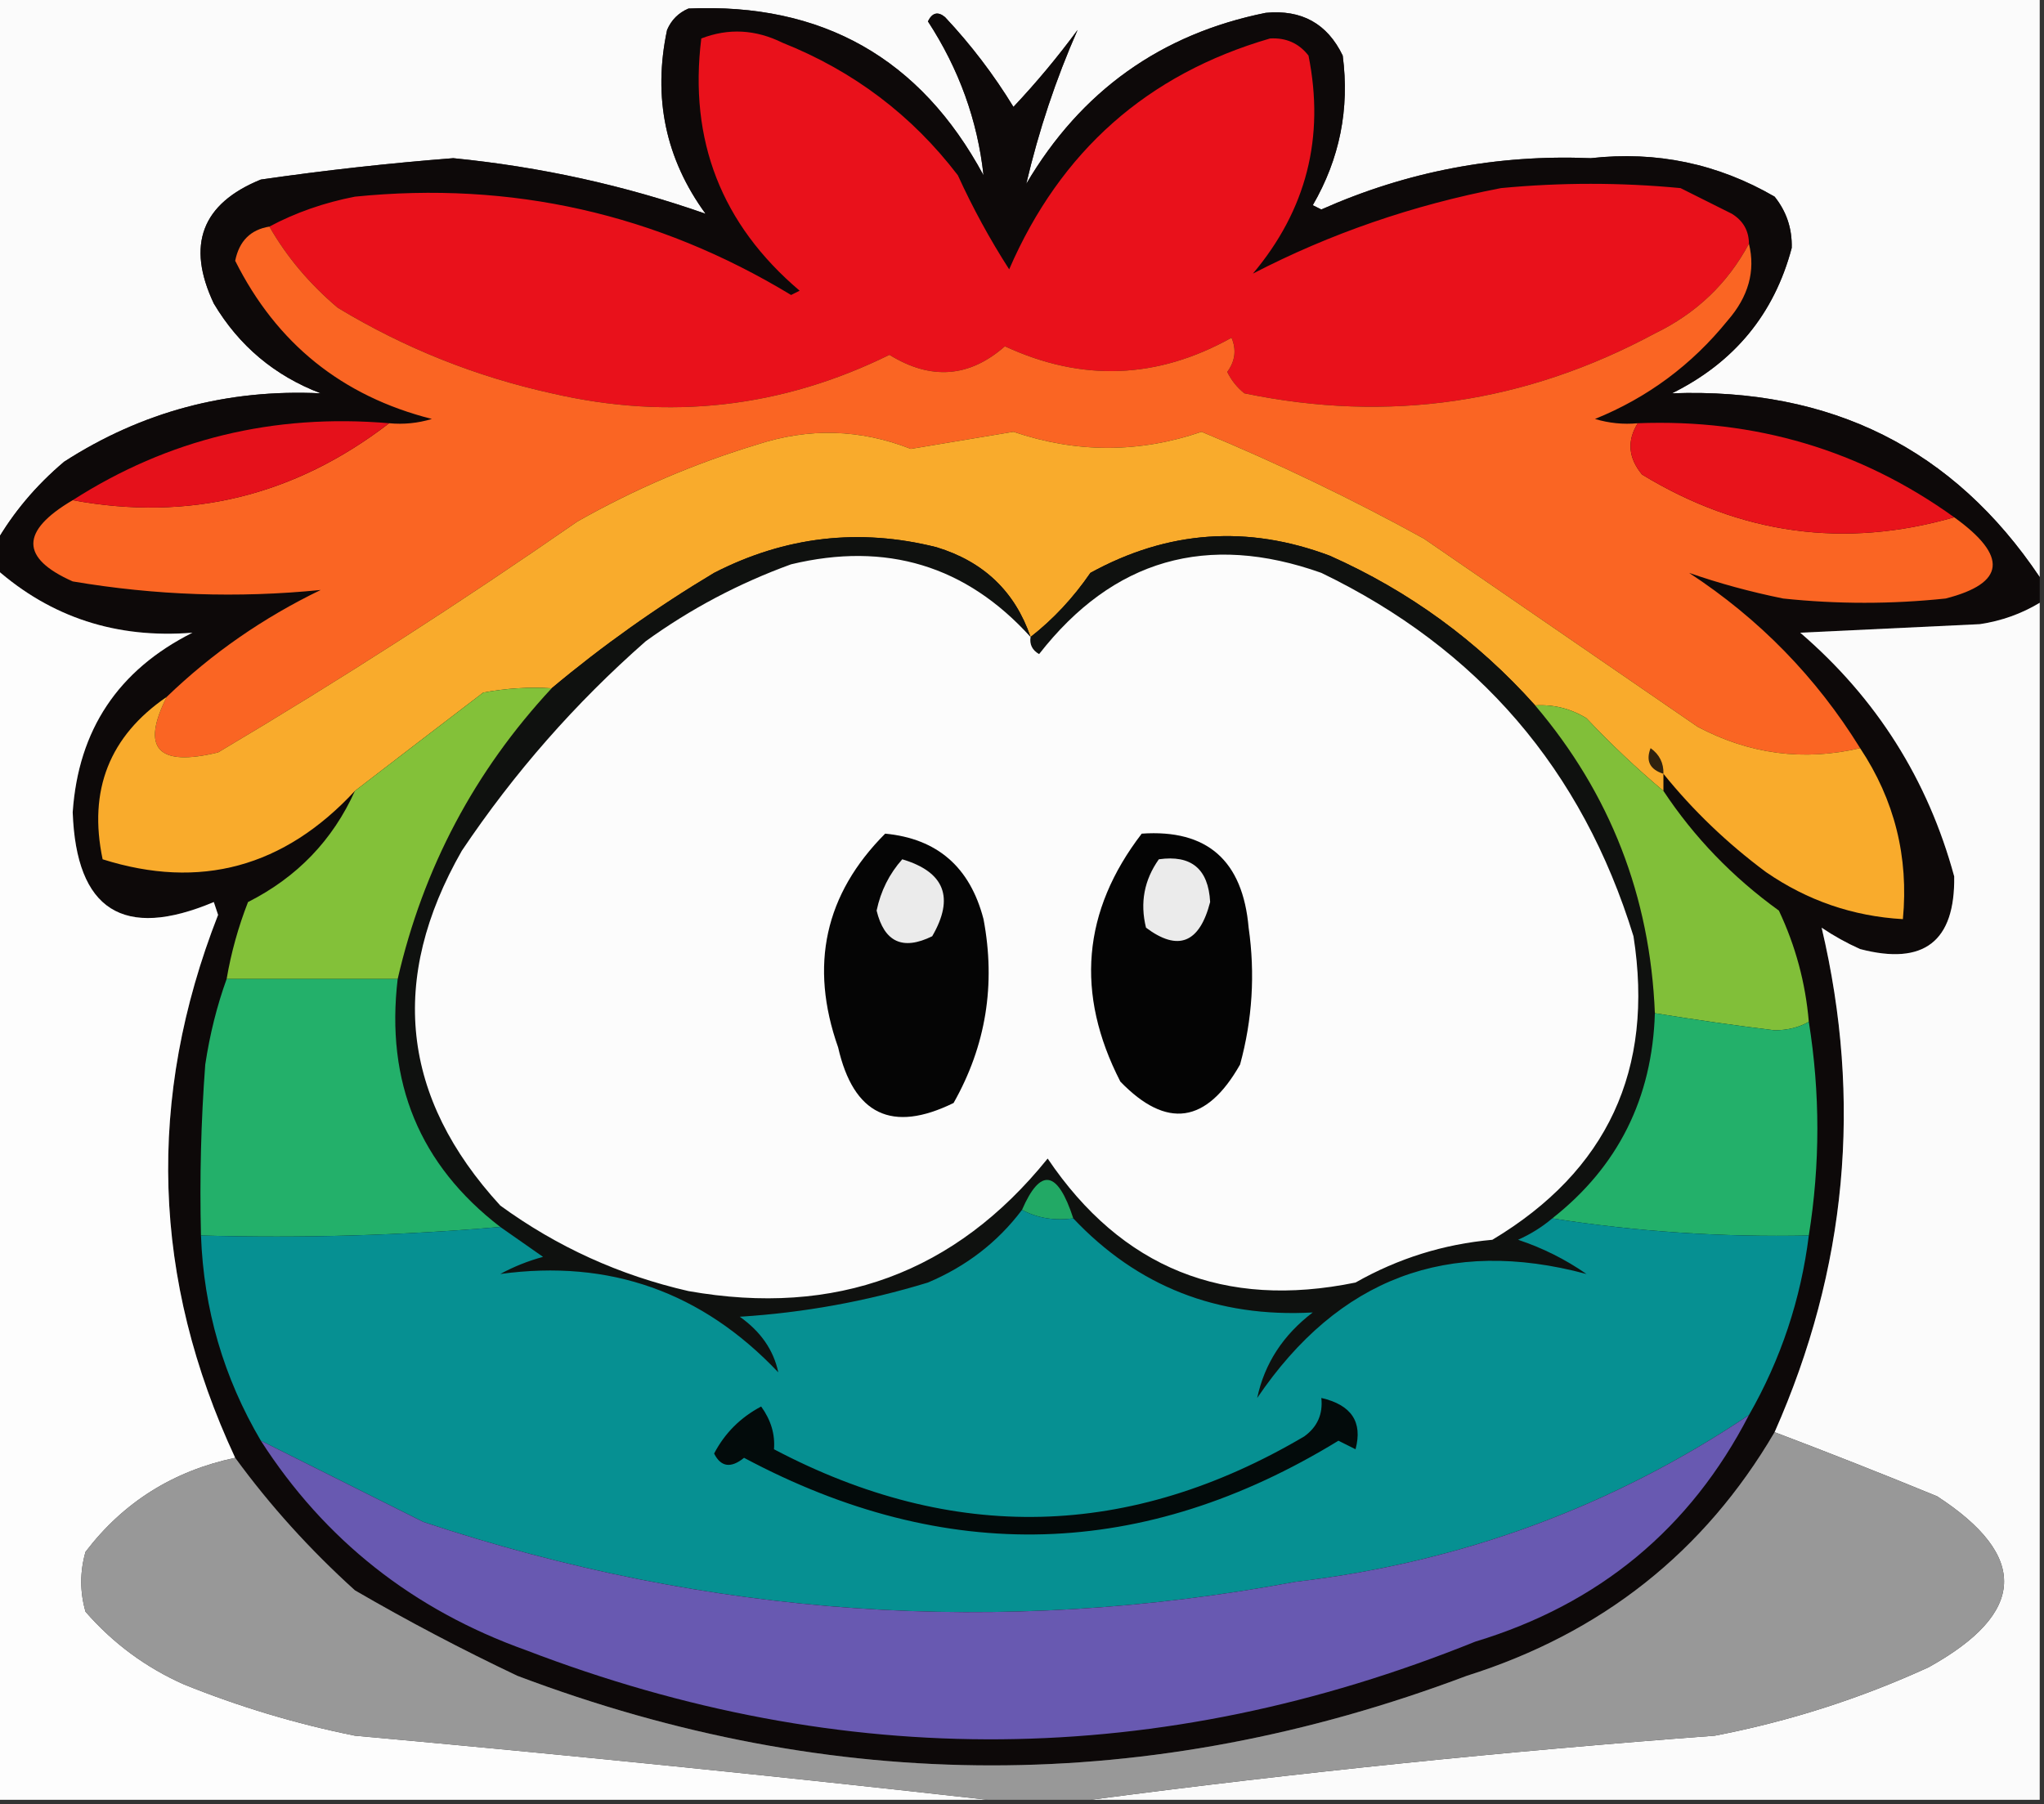 <?xml version="1.0" encoding="UTF-8"?>
<!DOCTYPE svg PUBLIC "-//W3C//DTD SVG 1.1//EN" "http://www.w3.org/Graphics/SVG/1.1/DTD/svg11.dtd">
<svg xmlns="http://www.w3.org/2000/svg" version="1.1" width="239px" height="211px" style="shape-rendering:geometricPrecision; text-rendering:geometricPrecision; image-rendering:optimizeQuality; fill-rule:evenodd; clip-rule:evenodd" xmlns:xlink="http://www.w3.org/1999/xlink">
<rect width="100%" height="100%" fill="#333333" stroke="none"/>
<g><path style="opacity:1" fill="#fbfbfb" d="M -0.5,-0.5 C 79.167,-0.5 158.833,-0.5 238.5,-0.5C 238.5,22.167 238.5,44.833 238.5,67.5C 228.44,52.494 214.106,45.327 195.5,46C 202.788,42.389 207.454,36.722 209.5,29C 209.561,26.739 208.894,24.739 207.5,23C 200.855,19.142 193.688,17.642 186,18.5C 175.021,18.044 164.521,20.044 154.5,24.5C 154.167,24.333 153.833,24.167 153.5,24C 156.65,18.566 157.817,12.732 157,6.5C 155.2,2.765 152.2,1.098 148,1.5C 135.734,3.974 126.4,10.641 120,21.5C 121.461,15.262 123.461,9.262 126,3.5C 123.688,6.646 121.188,9.646 118.5,12.5C 116.197,8.73 113.531,5.23 110.5,2C 109.668,1.312 109.002,1.479 108.5,2.5C 112.131,8.071 114.298,14.071 115,20.5C 107.622,6.804 96.122,0.304 80.5,1C 79.333,1.5 78.5,2.333 78,3.5C 76.317,11.414 77.817,18.581 82.5,25C 73.037,21.679 63.204,19.513 53,18.5C 45.47,19.086 37.97,19.919 30.5,21C 23.594,23.811 21.761,28.645 25,35.5C 27.946,40.445 32.112,43.945 37.5,46C 26.585,45.48 16.585,48.147 7.5,54C 4.217,56.772 1.55,59.939 -0.5,63.5C -0.5,42.167 -0.5,20.833 -0.5,-0.5 Z"/></g>
<g><path style="opacity:1" fill="#0d0909" d="M 238.5,67.5 C 238.5,68.5 238.5,69.5 238.5,70.5C 236.363,71.787 234.03,72.621 231.5,73C 224.5,73.333 217.5,73.667 210.5,74C 219.421,81.68 225.421,91.18 228.5,102.5C 228.615,110.117 224.949,112.95 217.5,111C 215.919,110.293 214.419,109.46 213,108.5C 217.78,128.767 215.946,148.434 207.5,167.5C 199.292,181.516 187.292,191.016 171.5,196C 134.453,209.965 97.453,209.965 60.5,196C 54.009,192.922 47.675,189.588 41.5,186C 36.228,181.235 31.561,176.069 27.5,170.5C 17.764,149.626 17.098,128.46 25.5,107C 25.333,106.5 25.167,106 25,105.5C 14.412,109.957 8.912,106.457 8.5,95C 9.156,85.362 13.822,78.362 22.5,74C 13.622,74.708 5.956,72.208 -0.5,66.5C -0.5,65.5 -0.5,64.5 -0.5,63.5C 1.55,59.939 4.217,56.772 7.5,54C 16.585,48.147 26.585,45.48 37.5,46C 32.112,43.945 27.946,40.445 25,35.5C 21.761,28.645 23.594,23.811 30.5,21C 37.97,19.919 45.47,19.086 53,18.5C 63.204,19.513 73.037,21.679 82.5,25C 77.817,18.581 76.317,11.414 78,3.5C 78.5,2.333 79.333,1.5 80.5,1C 96.122,0.304 107.622,6.804 115,20.5C 114.298,14.071 112.131,8.071 108.5,2.5C 109.002,1.479 109.668,1.312 110.5,2C 113.531,5.23 116.197,8.73 118.5,12.5C 121.188,9.646 123.688,6.646 126,3.5C 123.461,9.262 121.461,15.262 120,21.5C 126.4,10.641 135.734,3.974 148,1.5C 152.2,1.098 155.2,2.765 157,6.5C 157.817,12.732 156.65,18.566 153.5,24C 153.833,24.167 154.167,24.333 154.5,24.5C 164.521,20.044 175.021,18.044 186,18.5C 193.688,17.642 200.855,19.142 207.5,23C 208.894,24.739 209.561,26.739 209.5,29C 207.454,36.722 202.788,42.389 195.5,46C 214.106,45.327 228.44,52.494 238.5,67.5 Z"/></g>
<g><path style="opacity:1" fill="#e9111b" d="M 204.5,28.5 C 202.015,33.15 198.348,36.65 193.5,39C 178.34,47.166 162.34,49.499 145.5,46C 144.643,45.311 143.977,44.478 143.5,43.5C 144.428,42.232 144.595,40.899 144,39.5C 135.332,44.347 126.499,44.681 117.5,40.5C 113.343,44.16 108.843,44.494 104,41.5C 91.433,47.693 78.266,49.193 64.5,46C 55.62,44.04 47.287,40.706 39.5,36C 36.189,33.205 33.523,30.038 31.5,26.5C 34.557,24.868 37.891,23.701 41.5,23C 59.796,21.156 76.796,24.989 92.5,34.5C 92.833,34.333 93.167,34.167 93.5,34C 84.357,26.237 80.523,16.404 82,4.5C 85.174,3.272 88.341,3.439 91.5,5C 99.8,8.309 106.633,13.476 112,20.5C 113.746,24.327 115.746,27.993 118,31.5C 123.989,17.672 134.155,8.672 148.5,4.5C 150.374,4.39 151.874,5.056 153,6.5C 154.921,16.066 152.754,24.566 146.5,32C 155.525,27.323 165.192,23.99 175.5,22C 182.5,21.333 189.5,21.333 196.5,22C 198.5,23 200.5,24 202.5,25C 203.823,25.816 204.489,26.983 204.5,28.5 Z"/></g>
<g><path style="opacity:1" fill="#fa6523" d="M 31.5,26.5 C 33.523,30.038 36.189,33.205 39.5,36C 47.287,40.706 55.62,44.04 64.5,46C 78.266,49.193 91.433,47.693 104,41.5C 108.843,44.494 113.343,44.16 117.5,40.5C 126.499,44.681 135.332,44.347 144,39.5C 144.595,40.899 144.428,42.232 143.5,43.5C 143.977,44.478 144.643,45.311 145.5,46C 162.34,49.499 178.34,47.166 193.5,39C 198.348,36.65 202.015,33.15 204.5,28.5C 205.281,31.698 204.447,34.698 202,37.5C 197.814,42.674 192.647,46.508 186.5,49C 188.134,49.493 189.801,49.66 191.5,49.5C 190.222,51.544 190.388,53.544 192,55.5C 203.531,62.518 215.698,64.185 228.5,60.5C 234.821,65.048 234.488,68.214 227.5,70C 221.167,70.667 214.833,70.667 208.5,70C 204.653,69.218 200.986,68.218 197.5,67C 205.711,72.377 212.378,79.21 217.5,87.5C 210.896,89.049 204.563,88.216 198.5,85C 187.833,77.667 177.167,70.333 166.5,63C 158.078,58.357 149.411,54.191 140.5,50.5C 133.182,53.004 125.849,53.004 118.5,50.5C 114.5,51.167 110.5,51.833 106.5,52.5C 100.573,50.177 94.573,50.01 88.5,52C 81.172,54.221 74.172,57.221 67.5,61C 53.807,70.511 39.807,79.511 25.5,88C 18.449,89.715 16.449,87.548 19.5,81.5C 24.769,76.417 30.769,72.25 37.5,69C 27.824,69.97 18.158,69.636 8.5,68C 2.366,65.274 2.366,62.108 8.5,58.5C 22.1,61.017 34.433,58.017 45.5,49.5C 47.199,49.66 48.866,49.493 50.5,49C 40.009,46.343 32.343,40.176 27.5,30.5C 27.965,28.192 29.299,26.858 31.5,26.5 Z"/></g>
<g><path style="opacity:1" fill="#e5111b" d="M 45.5,49.5 C 34.433,58.017 22.1,61.017 8.5,58.5C 19.659,51.351 31.992,48.351 45.5,49.5 Z"/></g>
<g><path style="opacity:1" fill="#e8131b" d="M 191.5,49.5 C 205.232,48.971 217.565,52.637 228.5,60.5C 215.698,64.185 203.531,62.518 192,55.5C 190.388,53.544 190.222,51.544 191.5,49.5 Z"/></g>
<g><path style="opacity:1" fill="#f9ab2c" d="M 217.5,87.5 C 221.524,93.557 223.191,100.224 222.5,107.5C 216.666,107.166 211.333,105.333 206.5,102C 201.971,98.636 197.971,94.803 194.5,90.5C 194.5,91.167 194.5,91.833 194.5,92.5C 191.369,89.871 188.369,87.038 185.5,84C 183.655,82.872 181.655,82.372 179.5,82.5C 172.771,74.964 164.771,69.131 155.5,65C 145.868,61.37 136.534,62.037 127.5,67C 125.482,69.934 123.148,72.434 120.5,74.5C 118.676,69.178 115.009,65.678 109.5,64C 100.481,61.735 91.814,62.735 83.5,67C 76.786,71.018 70.453,75.518 64.5,80.5C 61.813,80.336 59.146,80.503 56.5,81C 51.47,84.842 46.47,88.675 41.5,92.5C 33.22,101.434 23.387,104.101 12,100.5C 10.3,92.42 12.8,86.087 19.5,81.5C 16.449,87.548 18.449,89.715 25.5,88C 39.807,79.511 53.807,70.511 67.5,61C 74.172,57.221 81.172,54.221 88.5,52C 94.573,50.01 100.573,50.177 106.5,52.5C 110.5,51.833 114.5,51.167 118.5,50.5C 125.849,53.004 133.182,53.004 140.5,50.5C 149.411,54.191 158.078,58.357 166.5,63C 177.167,70.333 187.833,77.667 198.5,85C 204.563,88.216 210.896,89.049 217.5,87.5 Z"/></g>
<g><path style="opacity:1" fill="#0f110f" d="M 120.5,74.5 C 123.148,72.434 125.482,69.934 127.5,67C 136.534,62.037 145.868,61.37 155.5,65C 164.771,69.131 172.771,74.964 179.5,82.5C 188.282,92.836 192.948,104.836 193.5,118.5C 193.19,128.454 189.19,136.454 181.5,142.5C 180.317,143.504 178.984,144.338 177.5,145C 180.377,145.956 183.044,147.289 185.5,149C 169.334,144.656 156.501,149.489 147,163.5C 147.863,159.469 150.03,156.136 153.5,153.5C 142.342,154.121 133.008,150.454 125.5,142.5C 123.66,136.851 121.66,136.518 119.5,141.5C 116.664,145.269 112.998,148.102 108.5,150C 101.33,152.195 93.996,153.528 86.5,154C 88.954,155.74 90.454,157.907 91,160.5C 82.092,151.087 71.259,147.254 58.5,149C 60.087,148.138 61.754,147.471 63.5,147C 61.804,145.824 60.138,144.657 58.5,143.5C 49.073,136.25 45.073,126.583 46.5,114.5C 49.486,101.529 55.486,90.196 64.5,80.5C 70.453,75.518 76.786,71.018 83.5,67C 91.814,62.735 100.481,61.735 109.5,64C 115.009,65.678 118.676,69.178 120.5,74.5 Z"/></g>
<g><path style="opacity:1" fill="#fcfcfc" d="M 120.5,74.5 C 120.369,75.376 120.702,76.043 121.5,76.5C 130.14,65.421 141.14,62.254 154.5,67C 172.845,75.855 185.012,90.022 191,109.5C 193.444,125.108 187.944,136.941 174.5,145C 168.818,145.505 163.485,147.172 158.5,150C 143.152,153.15 131.152,148.317 122.5,135.5C 111.717,148.879 97.717,154.046 80.5,151C 72.464,149.162 65.13,145.828 58.5,141C 46.916,128.366 45.416,114.533 54,99.5C 60.107,90.393 67.274,82.227 75.5,75C 80.723,71.221 86.39,68.221 92.5,66C 103.628,63.323 112.961,66.156 120.5,74.5 Z"/></g>
<g><path style="opacity:1" fill="#fdfdfd" d="M -0.5,66.5 C 5.956,72.208 13.622,74.708 22.5,74C 13.822,78.362 9.156,85.362 8.5,95C 8.912,106.457 14.412,109.957 25,105.5C 25.167,106 25.333,106.5 25.5,107C 17.098,128.46 17.764,149.626 27.5,170.5C 20.249,172.035 14.416,175.702 10,181.5C 9.333,183.833 9.333,186.167 10,188.5C 13.21,192.187 17.044,195.021 21.5,197C 27.972,199.618 34.639,201.618 41.5,203C 66.343,205.242 91.01,207.742 115.5,210.5C 76.833,210.5 38.167,210.5 -0.5,210.5C -0.5,162.5 -0.5,114.5 -0.5,66.5 Z"/></g>
<g><path style="opacity:1" fill="#fbfbfb" d="M 238.5,70.5 C 238.5,117.167 238.5,163.833 238.5,210.5C 201.5,210.5 164.5,210.5 127.5,210.5C 151.613,207.321 175.946,204.821 200.5,203C 209.163,201.334 217.497,198.668 225.5,195C 236.934,188.672 237.267,182.005 226.5,175C 220.107,172.375 213.773,169.875 207.5,167.5C 215.946,148.434 217.78,128.767 213,108.5C 214.419,109.46 215.919,110.293 217.5,111C 224.949,112.95 228.615,110.117 228.5,102.5C 225.421,91.18 219.421,81.68 210.5,74C 217.5,73.667 224.5,73.333 231.5,73C 234.03,72.621 236.363,71.787 238.5,70.5 Z"/></g>
<g><path style="opacity:1" fill="#83c139" d="M 64.5,80.5 C 55.486,90.196 49.486,101.529 46.5,114.5C 39.833,114.5 33.167,114.5 26.5,114.5C 27.022,111.432 27.855,108.432 29,105.5C 34.739,102.596 38.906,98.263 41.5,92.5C 46.47,88.675 51.47,84.842 56.5,81C 59.146,80.503 61.813,80.336 64.5,80.5 Z"/></g>
<g><path style="opacity:1" fill="#81bf39" d="M 179.5,82.5 C 181.655,82.372 183.655,82.872 185.5,84C 188.369,87.038 191.369,89.871 194.5,92.5C 198.096,97.931 202.596,102.598 208,106.5C 209.949,110.629 211.116,114.963 211.5,119.5C 210.378,120.156 209.045,120.489 207.5,120.5C 202.807,119.925 198.14,119.258 193.5,118.5C 192.948,104.836 188.282,92.836 179.5,82.5 Z"/></g>
<g><path style="opacity:1" fill="#30220e" d="M 194.5,90.5 C 192.915,89.998 192.415,88.998 193,87.5C 194.039,88.244 194.539,89.244 194.5,90.5 Z"/></g>
<g><path style="opacity:1" fill="#050505" d="M 103.5,97.5 C 109.59,98.081 113.423,101.414 115,107.5C 116.447,115.156 115.28,122.322 111.5,129C 104.296,132.536 99.796,130.369 98,122.5C 94.615,112.907 96.448,104.573 103.5,97.5 Z"/></g>
<g><path style="opacity:1" fill="#040404" d="M 133.5,97.5 C 141.149,96.972 145.315,100.638 146,108.5C 146.772,113.904 146.439,119.238 145,124.5C 141.077,131.423 136.41,132.09 131,126.5C 125.719,116.215 126.552,106.548 133.5,97.5 Z"/></g>
<g><path style="opacity:1" fill="#ebebeb" d="M 135.5,100.5 C 139.295,99.959 141.295,101.625 141.5,105.5C 140.257,110.31 137.757,111.31 134,108.5C 133.282,105.593 133.782,102.926 135.5,100.5 Z"/></g>
<g><path style="opacity:1" fill="#ebebeb" d="M 105.5,100.5 C 110.456,101.979 111.623,104.979 109,109.5C 105.561,111.192 103.395,110.192 102.5,106.5C 102.984,104.199 103.984,102.199 105.5,100.5 Z"/></g>
<g><path style="opacity:1" fill="#23b06a" d="M 26.5,114.5 C 33.167,114.5 39.833,114.5 46.5,114.5C 45.073,126.583 49.073,136.25 58.5,143.5C 47.012,144.495 35.345,144.828 23.5,144.5C 23.334,137.825 23.5,131.158 24,124.5C 24.535,120.962 25.368,117.628 26.5,114.5 Z"/></g>
<g><path style="opacity:1" fill="#23b06a" d="M 193.5,118.5 C 198.14,119.258 202.807,119.925 207.5,120.5C 209.045,120.489 210.378,120.156 211.5,119.5C 212.833,127.833 212.833,136.167 211.5,144.5C 201.291,144.712 191.291,144.046 181.5,142.5C 189.19,136.454 193.19,128.454 193.5,118.5 Z"/></g>
<g><path style="opacity:1" fill="#22a965" d="M 125.5,142.5 C 123.265,142.795 121.265,142.461 119.5,141.5C 121.66,136.518 123.66,136.851 125.5,142.5 Z"/></g>
<g><path style="opacity:1" fill="#069092" d="M 119.5,141.5 C 121.265,142.461 123.265,142.795 125.5,142.5C 133.008,150.454 142.342,154.121 153.5,153.5C 150.03,156.136 147.863,159.469 147,163.5C 156.501,149.489 169.334,144.656 185.5,149C 183.044,147.289 180.377,145.956 177.5,145C 178.984,144.338 180.317,143.504 181.5,142.5C 191.291,144.046 201.291,144.712 211.5,144.5C 210.565,151.973 208.231,158.973 204.5,165.5C 188.485,176.23 170.818,182.73 151.5,185C 116.866,191.447 82.866,189.113 49.5,178C 43.114,174.807 36.78,171.64 30.5,168.5C 26.149,161.111 23.816,153.111 23.5,144.5C 35.345,144.828 47.012,144.495 58.5,143.5C 60.138,144.657 61.804,145.824 63.5,147C 61.754,147.471 60.087,148.138 58.5,149C 71.259,147.254 82.092,151.087 91,160.5C 90.454,157.907 88.954,155.74 86.5,154C 93.996,153.528 101.33,152.195 108.5,150C 112.998,148.102 116.664,145.269 119.5,141.5 Z"/></g>
<g><path style="opacity:1" fill="#030b0b" d="M 154.5,163.5 C 158.019,164.309 159.352,166.309 158.5,169.5C 157.833,169.167 157.167,168.833 156.5,168.5C 133.751,182.425 110.585,183.091 87,170.5C 85.462,171.749 84.295,171.582 83.5,170C 84.744,167.618 86.577,165.785 89,164.5C 90.141,166.078 90.641,167.744 90.5,169.5C 111.426,180.534 132.093,180.034 152.5,168C 154.037,166.89 154.703,165.39 154.5,163.5 Z"/></g>
<g><path style="opacity:1" fill="#6859b1" d="M 204.5,165.5 C 197.644,178.784 186.977,187.617 172.5,192C 135.595,206.894 98.595,207.227 61.5,193C 48.292,188.273 37.959,180.107 30.5,168.5C 36.78,171.64 43.114,174.807 49.5,178C 82.866,189.113 116.866,191.447 151.5,185C 170.818,182.73 188.485,176.23 204.5,165.5 Z"/></g>
<g><path style="opacity:1" fill="#989898" d="M 207.5,167.5 C 213.773,169.875 220.107,172.375 226.5,175C 237.267,182.005 236.934,188.672 225.5,195C 217.497,198.668 209.163,201.334 200.5,203C 175.946,204.821 151.613,207.321 127.5,210.5C 123.5,210.5 119.5,210.5 115.5,210.5C 91.01,207.742 66.343,205.242 41.5,203C 34.639,201.618 27.972,199.618 21.5,197C 17.044,195.021 13.21,192.187 10,188.5C 9.333,186.167 9.333,183.833 10,181.5C 14.416,175.702 20.249,172.035 27.5,170.5C 31.561,176.069 36.228,181.235 41.5,186C 47.675,189.588 54.009,192.922 60.5,196C 97.453,209.965 134.453,209.965 171.5,196C 187.292,191.016 199.292,181.516 207.5,167.5 Z"/></g>
</svg>
